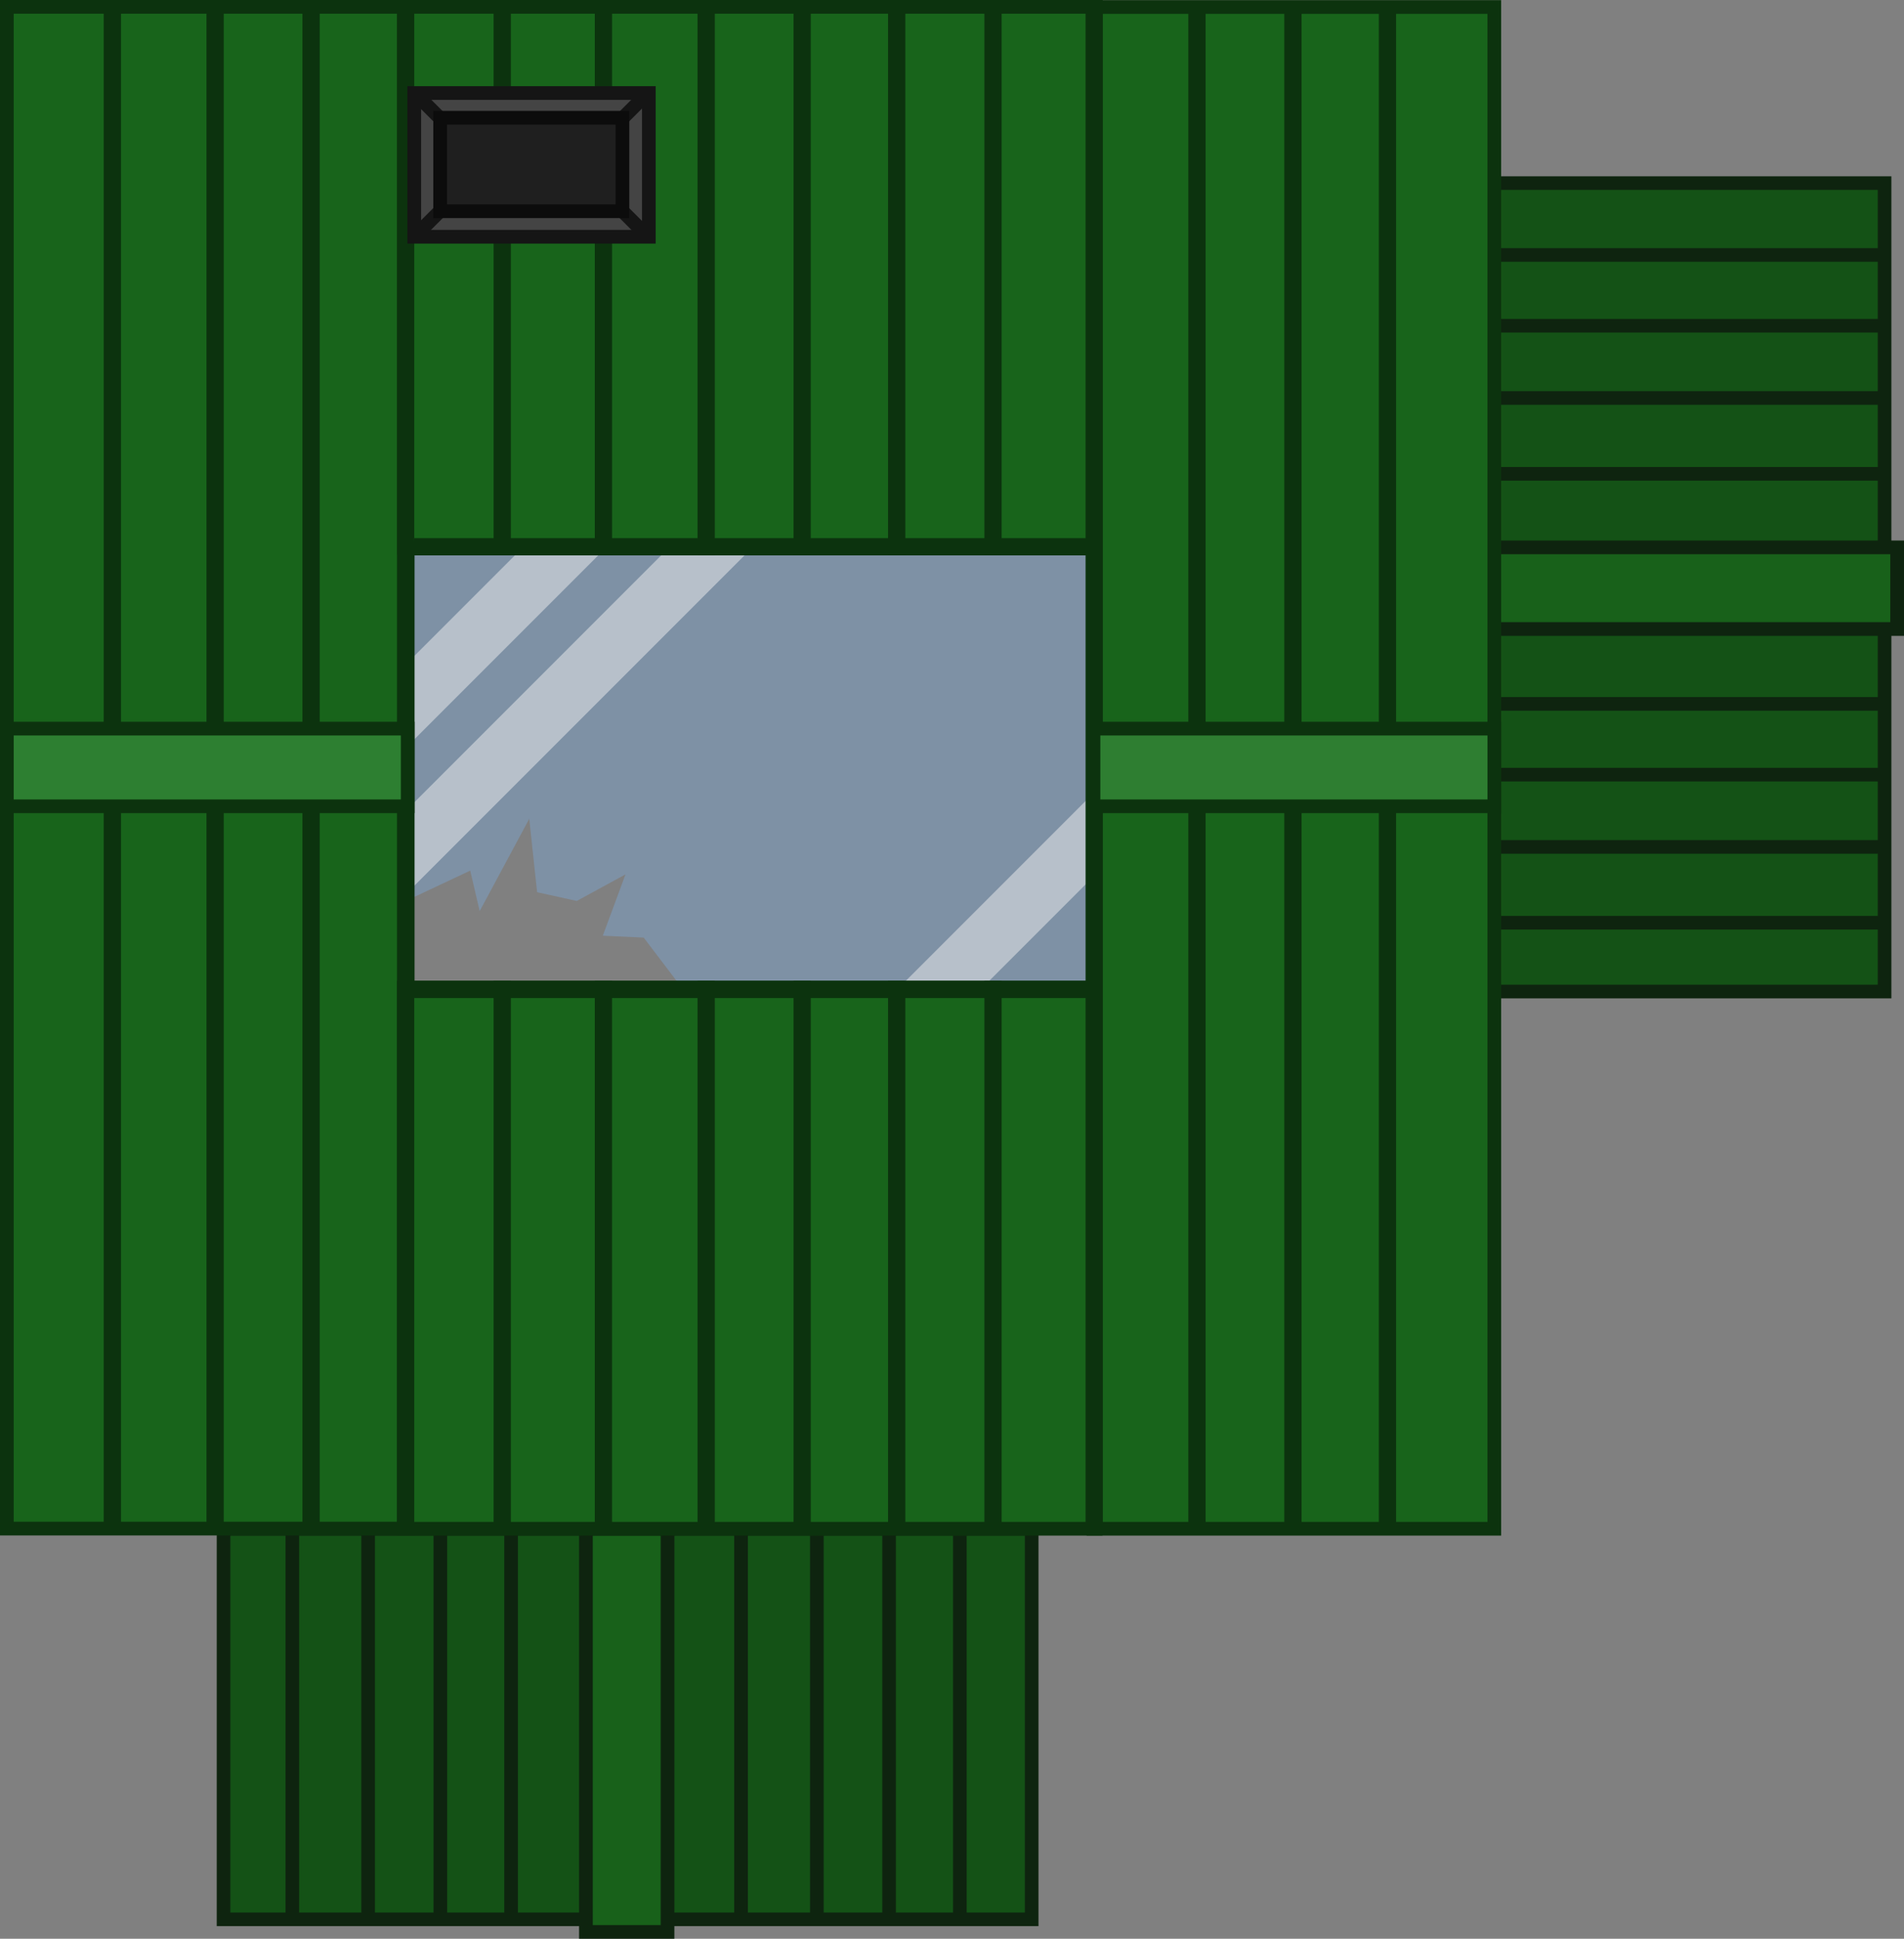<?xml version="1.0" encoding="UTF-8" standalone="no"?>
<!-- Created with Inkscape (http://www.inkscape.org/) -->

<svg
   width="341.753mm"
   height="347.863mm"
   viewBox="0 0 341.753 347.863"
   version="1.1"
   id="svg1"
   xml:space="preserve"
   sodipodi:docname="riverside-house.svg"
   inkscape:version="1.3.2 (091e20e, 2023-11-25, custom)"
   inkscape:export-filename="..\Desktop\NewBuilding\client\public\img\game\buildings\riverside_house_floor.svg"
   inkscape:export-xdpi="96"
   inkscape:export-ydpi="96"
   xmlns:inkscape="http://www.inkscape.org/namespaces/inkscape"
   xmlns:sodipodi="http://sodipodi.sourceforge.net/DTD/sodipodi-0.dtd"
   xmlns="http://www.w3.org/2000/svg"
   xmlns:svg="http://www.w3.org/2000/svg"><rect x="0" y="0" width="341.753" height="347.863" fill="#808080" stroke="none"/><sodipodi:namedview
     id="namedview1"
     pagecolor="#505050"
     bordercolor="#eeeeee"
     borderopacity="1"
     inkscape:showpageshadow="0"
     inkscape:pageopacity="0"
     inkscape:pagecheckerboard="0"
     inkscape:deskcolor="#505050"
     inkscape:document-units="mm"
     inkscape:zoom="0.25"
     inkscape:cx="6196"
     inkscape:cy="702"
     inkscape:window-width="1920"
     inkscape:window-height="1017"
     inkscape:window-x="-8"
     inkscape:window-y="-8"
     inkscape:window-maximized="1"
     inkscape:current-layer="layer1"
     showguides="false"><sodipodi:guide
       position="-1095.704,-122.588"
       orientation="0,-1"
       id="guide3"
       inkscape:locked="false" /><sodipodi:guide
       position="-887.007,-237.238"
       orientation="1,0"
       id="guide1"
       inkscape:locked="false" /></sodipodi:namedview><defs
     id="defs1"><linearGradient
       id="swatch68"
       inkscape:swatch="solid"><stop
         style="stop-color:#2a291d;stop-opacity:1;"
         offset="0"
         id="stop68" /></linearGradient><style
       type="text/css"
       id="style1">&#10;   <![CDATA[
    .fil5 {fill:#1F1A17}
    .fil3 {fill:#72706F}
    .fil2 {fill:#838281}
    .fil0 {fill:#AAA9A9}
    .fil1 {fill:#C2C1C1}
    .fil4 {fill:black}
   ]]>&#10;  </style><style
       id="style1-6">&#10;      .cls-1, .cls-2, .cls-3, .cls-4, .cls-5, .cls-6, .cls-7 {&#10;        fill: none;&#10;      }&#10;&#10;      .cls-8 {&#10;        fill: #31343a;&#10;      }&#10;&#10;      .cls-8, .cls-9, .cls-10 {&#10;        stroke: #2e3036;&#10;      }&#10;&#10;      .cls-8, .cls-9, .cls-10, .cls-11, .cls-12, .cls-13, .cls-14, .cls-15, .cls-16, .cls-17, .cls-18, .cls-19, .cls-5, .cls-6, .cls-7 {&#10;        stroke-width: 8px;&#10;      }&#10;&#10;      .cls-8, .cls-9, .cls-10, .cls-11, .cls-12, .cls-13, .cls-14, .cls-2, .cls-3 {&#10;        stroke-linecap: round;&#10;      }&#10;&#10;      .cls-9 {&#10;        fill: #3d424a;&#10;      }&#10;&#10;      .cls-10 {&#10;        fill: #33363d;&#10;      }&#10;&#10;      .cls-11 {&#10;        fill: #323438;&#10;        stroke: #2e2f33;&#10;      }&#10;&#10;      .cls-12 {&#10;        fill: #32343b;&#10;        stroke: #2b2d33;&#10;      }&#10;&#10;      .cls-13, .cls-20 {&#10;        fill: #43444c;&#10;      }&#10;&#10;      .cls-13, .cls-17, .cls-4, .cls-7 {&#10;        stroke: #303035;&#10;      }&#10;&#10;      .cls-21 {&#10;        clip-path: url(#clippath);&#10;      }&#10;&#10;      .cls-22 {&#10;        fill: #6b6c6d;&#10;      }&#10;&#10;      .cls-23 {&#10;        fill: #8a8a86;&#10;      }&#10;&#10;      .cls-24 {&#10;        fill: #303035;&#10;      }&#10;&#10;      .cls-25 {&#10;        fill: #cfcfcc;&#10;      }&#10;&#10;      .cls-26 {&#10;        fill: #242424;&#10;      }&#10;&#10;      .cls-27 {&#10;        fill: #1e1e1f;&#10;      }&#10;&#10;      .cls-28 {&#10;        fill: #232429;&#10;      }&#10;&#10;      .cls-29 {&#10;        fill: #262624;&#10;      }&#10;&#10;      .cls-30 {&#10;        fill: #2e2e31;&#10;      }&#10;&#10;      .cls-31 {&#10;        fill: #656565;&#10;        stroke: #333;&#10;      }&#10;&#10;      .cls-31, .cls-32, .cls-15, .cls-16, .cls-17, .cls-18, .cls-19, .cls-2, .cls-3, .cls-4, .cls-5, .cls-6, .cls-7 {&#10;        stroke-miterlimit: 10;&#10;      }&#10;&#10;      .cls-31, .cls-32, .cls-2, .cls-3, .cls-4 {&#10;        stroke-width: 4px;&#10;      }&#10;&#10;      .cls-14 {&#10;        stroke-linejoin: round;&#10;      }&#10;&#10;      .cls-14, .cls-18 {&#10;        fill: #39393d;&#10;      }&#10;&#10;      .cls-14, .cls-18, .cls-5 {&#10;        stroke: #2e2e30;&#10;      }&#10;&#10;      .cls-32 {&#10;        fill: #4a4a4f;&#10;        stroke: #3d3d40;&#10;      }&#10;&#10;      .cls-15 {&#10;        fill: #2b2b2e;&#10;        stroke: #292929;&#10;      }&#10;&#10;      .cls-16 {&#10;        fill: #353a3b;&#10;      }&#10;&#10;      .cls-16, .cls-6 {&#10;        stroke: #2c3030;&#10;      }&#10;&#10;      .cls-17 {&#10;        fill: #333332;&#10;      }&#10;&#10;      .cls-19 {&#10;        fill: #888c9e;&#10;        stroke: #2e2f36;&#10;      }&#10;&#10;      .cls-2 {&#10;        stroke: #515159;&#10;      }&#10;&#10;      .cls-3 {&#10;        stroke: #cfcfcc;&#10;      }&#10;    </style><style
       id="style1-4">&#10;      .cls-1 {&#10;        fill: #171717;&#10;      }&#10;&#10;      .cls-2 {&#10;        fill: #1a1a1a;&#10;      }&#10;&#10;      .cls-3 {&#10;        fill: #505050;&#10;        stroke-width: 1.5px;&#10;      }&#10;&#10;      .cls-3, .cls-4, .cls-5, .cls-6, .cls-7 {&#10;        stroke-linecap: round;&#10;        stroke-linejoin: round;&#10;      }&#10;&#10;      .cls-3, .cls-4, .cls-5, .cls-7 {&#10;        stroke: #171717;&#10;      }&#10;&#10;      .cls-4 {&#10;        fill: #3c3c3c;&#10;      }&#10;&#10;      .cls-4, .cls-5, .cls-6, .cls-7 {&#10;        stroke-width: 3px;&#10;      }&#10;&#10;      .cls-5 {&#10;        fill: #434343;&#10;      }&#10;&#10;      .cls-6 {&#10;        fill: #7d521b;&#10;        stroke: #261a08;&#10;      }&#10;&#10;      .cls-7 {&#10;        fill: none;&#10;      }&#10;    </style><style
       type="text/css"
       id="style1-9">&#10;   <![CDATA[
    .fil5 {fill:#1F1A17}
    .fil3 {fill:#72706F}
    .fil2 {fill:#838281}
    .fil0 {fill:#AAA9A9}
    .fil1 {fill:#C2C1C1}
    .fil4 {fill:black}
   ]]>&#10;  </style><style
       id="style1-6-8">&#10;      .cls-1, .cls-2, .cls-3, .cls-4, .cls-5, .cls-6, .cls-7 {&#10;        fill: none;&#10;      }&#10;&#10;      .cls-8 {&#10;        fill: #31343a;&#10;      }&#10;&#10;      .cls-8, .cls-9, .cls-10 {&#10;        stroke: #2e3036;&#10;      }&#10;&#10;      .cls-8, .cls-9, .cls-10, .cls-11, .cls-12, .cls-13, .cls-14, .cls-15, .cls-16, .cls-17, .cls-18, .cls-19, .cls-5, .cls-6, .cls-7 {&#10;        stroke-width: 8px;&#10;      }&#10;&#10;      .cls-8, .cls-9, .cls-10, .cls-11, .cls-12, .cls-13, .cls-14, .cls-2, .cls-3 {&#10;        stroke-linecap: round;&#10;      }&#10;&#10;      .cls-9 {&#10;        fill: #3d424a;&#10;      }&#10;&#10;      .cls-10 {&#10;        fill: #33363d;&#10;      }&#10;&#10;      .cls-11 {&#10;        fill: #323438;&#10;        stroke: #2e2f33;&#10;      }&#10;&#10;      .cls-12 {&#10;        fill: #32343b;&#10;        stroke: #2b2d33;&#10;      }&#10;&#10;      .cls-13, .cls-20 {&#10;        fill: #43444c;&#10;      }&#10;&#10;      .cls-13, .cls-17, .cls-4, .cls-7 {&#10;        stroke: #303035;&#10;      }&#10;&#10;      .cls-21 {&#10;        clip-path: url(#clippath);&#10;      }&#10;&#10;      .cls-22 {&#10;        fill: #6b6c6d;&#10;      }&#10;&#10;      .cls-23 {&#10;        fill: #8a8a86;&#10;      }&#10;&#10;      .cls-24 {&#10;        fill: #303035;&#10;      }&#10;&#10;      .cls-25 {&#10;        fill: #cfcfcc;&#10;      }&#10;&#10;      .cls-26 {&#10;        fill: #242424;&#10;      }&#10;&#10;      .cls-27 {&#10;        fill: #1e1e1f;&#10;      }&#10;&#10;      .cls-28 {&#10;        fill: #232429;&#10;      }&#10;&#10;      .cls-29 {&#10;        fill: #262624;&#10;      }&#10;&#10;      .cls-30 {&#10;        fill: #2e2e31;&#10;      }&#10;&#10;      .cls-31 {&#10;        fill: #656565;&#10;        stroke: #333;&#10;      }&#10;&#10;      .cls-31, .cls-32, .cls-15, .cls-16, .cls-17, .cls-18, .cls-19, .cls-2, .cls-3, .cls-4, .cls-5, .cls-6, .cls-7 {&#10;        stroke-miterlimit: 10;&#10;      }&#10;&#10;      .cls-31, .cls-32, .cls-2, .cls-3, .cls-4 {&#10;        stroke-width: 4px;&#10;      }&#10;&#10;      .cls-14 {&#10;        stroke-linejoin: round;&#10;      }&#10;&#10;      .cls-14, .cls-18 {&#10;        fill: #39393d;&#10;      }&#10;&#10;      .cls-14, .cls-18, .cls-5 {&#10;        stroke: #2e2e30;&#10;      }&#10;&#10;      .cls-32 {&#10;        fill: #4a4a4f;&#10;        stroke: #3d3d40;&#10;      }&#10;&#10;      .cls-15 {&#10;        fill: #2b2b2e;&#10;        stroke: #292929;&#10;      }&#10;&#10;      .cls-16 {&#10;        fill: #353a3b;&#10;      }&#10;&#10;      .cls-16, .cls-6 {&#10;        stroke: #2c3030;&#10;      }&#10;&#10;      .cls-17 {&#10;        fill: #333332;&#10;      }&#10;&#10;      .cls-19 {&#10;        fill: #888c9e;&#10;        stroke: #2e2f36;&#10;      }&#10;&#10;      .cls-2 {&#10;        stroke: #515159;&#10;      }&#10;&#10;      .cls-3 {&#10;        stroke: #cfcfcc;&#10;      }&#10;    </style><style
       id="style1-4-4">&#10;      .cls-1 {&#10;        fill: #171717;&#10;      }&#10;&#10;      .cls-2 {&#10;        fill: #1a1a1a;&#10;      }&#10;&#10;      .cls-3 {&#10;        fill: #505050;&#10;        stroke-width: 1.5px;&#10;      }&#10;&#10;      .cls-3, .cls-4, .cls-5, .cls-6, .cls-7 {&#10;        stroke-linecap: round;&#10;        stroke-linejoin: round;&#10;      }&#10;&#10;      .cls-3, .cls-4, .cls-5, .cls-7 {&#10;        stroke: #171717;&#10;      }&#10;&#10;      .cls-4 {&#10;        fill: #3c3c3c;&#10;      }&#10;&#10;      .cls-4, .cls-5, .cls-6, .cls-7 {&#10;        stroke-width: 3px;&#10;      }&#10;&#10;      .cls-5 {&#10;        fill: #434343;&#10;      }&#10;&#10;      .cls-6 {&#10;        fill: #7d521b;&#10;        stroke: #261a08;&#10;      }&#10;&#10;      .cls-7 {&#10;        fill: none;&#10;      }&#10;    </style><style
       type="text/css"
       id="style1-3">&#10;   <![CDATA[
    .fil5 {fill:#1F1A17}
    .fil3 {fill:#72706F}
    .fil2 {fill:#838281}
    .fil0 {fill:#AAA9A9}
    .fil1 {fill:#C2C1C1}
    .fil4 {fill:black}
   ]]>&#10;  </style><style
       id="style1-6-0">&#10;      .cls-1, .cls-2, .cls-3, .cls-4, .cls-5, .cls-6, .cls-7 {&#10;        fill: none;&#10;      }&#10;&#10;      .cls-8 {&#10;        fill: #31343a;&#10;      }&#10;&#10;      .cls-8, .cls-9, .cls-10 {&#10;        stroke: #2e3036;&#10;      }&#10;&#10;      .cls-8, .cls-9, .cls-10, .cls-11, .cls-12, .cls-13, .cls-14, .cls-15, .cls-16, .cls-17, .cls-18, .cls-19, .cls-5, .cls-6, .cls-7 {&#10;        stroke-width: 8px;&#10;      }&#10;&#10;      .cls-8, .cls-9, .cls-10, .cls-11, .cls-12, .cls-13, .cls-14, .cls-2, .cls-3 {&#10;        stroke-linecap: round;&#10;      }&#10;&#10;      .cls-9 {&#10;        fill: #3d424a;&#10;      }&#10;&#10;      .cls-10 {&#10;        fill: #33363d;&#10;      }&#10;&#10;      .cls-11 {&#10;        fill: #323438;&#10;        stroke: #2e2f33;&#10;      }&#10;&#10;      .cls-12 {&#10;        fill: #32343b;&#10;        stroke: #2b2d33;&#10;      }&#10;&#10;      .cls-13, .cls-20 {&#10;        fill: #43444c;&#10;      }&#10;&#10;      .cls-13, .cls-17, .cls-4, .cls-7 {&#10;        stroke: #303035;&#10;      }&#10;&#10;      .cls-21 {&#10;        clip-path: url(#clippath);&#10;      }&#10;&#10;      .cls-22 {&#10;        fill: #6b6c6d;&#10;      }&#10;&#10;      .cls-23 {&#10;        fill: #8a8a86;&#10;      }&#10;&#10;      .cls-24 {&#10;        fill: #303035;&#10;      }&#10;&#10;      .cls-25 {&#10;        fill: #cfcfcc;&#10;      }&#10;&#10;      .cls-26 {&#10;        fill: #242424;&#10;      }&#10;&#10;      .cls-27 {&#10;        fill: #1e1e1f;&#10;      }&#10;&#10;      .cls-28 {&#10;        fill: #232429;&#10;      }&#10;&#10;      .cls-29 {&#10;        fill: #262624;&#10;      }&#10;&#10;      .cls-30 {&#10;        fill: #2e2e31;&#10;      }&#10;&#10;      .cls-31 {&#10;        fill: #656565;&#10;        stroke: #333;&#10;      }&#10;&#10;      .cls-31, .cls-32, .cls-15, .cls-16, .cls-17, .cls-18, .cls-19, .cls-2, .cls-3, .cls-4, .cls-5, .cls-6, .cls-7 {&#10;        stroke-miterlimit: 10;&#10;      }&#10;&#10;      .cls-31, .cls-32, .cls-2, .cls-3, .cls-4 {&#10;        stroke-width: 4px;&#10;      }&#10;&#10;      .cls-14 {&#10;        stroke-linejoin: round;&#10;      }&#10;&#10;      .cls-14, .cls-18 {&#10;        fill: #39393d;&#10;      }&#10;&#10;      .cls-14, .cls-18, .cls-5 {&#10;        stroke: #2e2e30;&#10;      }&#10;&#10;      .cls-32 {&#10;        fill: #4a4a4f;&#10;        stroke: #3d3d40;&#10;      }&#10;&#10;      .cls-15 {&#10;        fill: #2b2b2e;&#10;        stroke: #292929;&#10;      }&#10;&#10;      .cls-16 {&#10;        fill: #353a3b;&#10;      }&#10;&#10;      .cls-16, .cls-6 {&#10;        stroke: #2c3030;&#10;      }&#10;&#10;      .cls-17 {&#10;        fill: #333332;&#10;      }&#10;&#10;      .cls-19 {&#10;        fill: #888c9e;&#10;        stroke: #2e2f36;&#10;      }&#10;&#10;      .cls-2 {&#10;        stroke: #515159;&#10;      }&#10;&#10;      .cls-3 {&#10;        stroke: #cfcfcc;&#10;      }&#10;    </style><style
       id="style1-4-8">&#10;      .cls-1 {&#10;        fill: #171717;&#10;      }&#10;&#10;      .cls-2 {&#10;        fill: #1a1a1a;&#10;      }&#10;&#10;      .cls-3 {&#10;        fill: #505050;&#10;        stroke-width: 1.5px;&#10;      }&#10;&#10;      .cls-3, .cls-4, .cls-5, .cls-6, .cls-7 {&#10;        stroke-linecap: round;&#10;        stroke-linejoin: round;&#10;      }&#10;&#10;      .cls-3, .cls-4, .cls-5, .cls-7 {&#10;        stroke: #171717;&#10;      }&#10;&#10;      .cls-4 {&#10;        fill: #3c3c3c;&#10;      }&#10;&#10;      .cls-4, .cls-5, .cls-6, .cls-7 {&#10;        stroke-width: 3px;&#10;      }&#10;&#10;      .cls-5 {&#10;        fill: #434343;&#10;      }&#10;&#10;      .cls-6 {&#10;        fill: #7d521b;&#10;        stroke: #261a08;&#10;      }&#10;&#10;      .cls-7 {&#10;        fill: none;&#10;      }&#10;    </style><style
       type="text/css"
       id="style1-9-8">&#10;   <![CDATA[
    .fil5 {fill:#1F1A17}
    .fil3 {fill:#72706F}
    .fil2 {fill:#838281}
    .fil0 {fill:#AAA9A9}
    .fil1 {fill:#C2C1C1}
    .fil4 {fill:black}
   ]]>&#10;  </style><style
       id="style1-6-8-5">&#10;      .cls-1, .cls-2, .cls-3, .cls-4, .cls-5, .cls-6, .cls-7 {&#10;        fill: none;&#10;      }&#10;&#10;      .cls-8 {&#10;        fill: #31343a;&#10;      }&#10;&#10;      .cls-8, .cls-9, .cls-10 {&#10;        stroke: #2e3036;&#10;      }&#10;&#10;      .cls-8, .cls-9, .cls-10, .cls-11, .cls-12, .cls-13, .cls-14, .cls-15, .cls-16, .cls-17, .cls-18, .cls-19, .cls-5, .cls-6, .cls-7 {&#10;        stroke-width: 8px;&#10;      }&#10;&#10;      .cls-8, .cls-9, .cls-10, .cls-11, .cls-12, .cls-13, .cls-14, .cls-2, .cls-3 {&#10;        stroke-linecap: round;&#10;      }&#10;&#10;      .cls-9 {&#10;        fill: #3d424a;&#10;      }&#10;&#10;      .cls-10 {&#10;        fill: #33363d;&#10;      }&#10;&#10;      .cls-11 {&#10;        fill: #323438;&#10;        stroke: #2e2f33;&#10;      }&#10;&#10;      .cls-12 {&#10;        fill: #32343b;&#10;        stroke: #2b2d33;&#10;      }&#10;&#10;      .cls-13, .cls-20 {&#10;        fill: #43444c;&#10;      }&#10;&#10;      .cls-13, .cls-17, .cls-4, .cls-7 {&#10;        stroke: #303035;&#10;      }&#10;&#10;      .cls-21 {&#10;        clip-path: url(#clippath);&#10;      }&#10;&#10;      .cls-22 {&#10;        fill: #6b6c6d;&#10;      }&#10;&#10;      .cls-23 {&#10;        fill: #8a8a86;&#10;      }&#10;&#10;      .cls-24 {&#10;        fill: #303035;&#10;      }&#10;&#10;      .cls-25 {&#10;        fill: #cfcfcc;&#10;      }&#10;&#10;      .cls-26 {&#10;        fill: #242424;&#10;      }&#10;&#10;      .cls-27 {&#10;        fill: #1e1e1f;&#10;      }&#10;&#10;      .cls-28 {&#10;        fill: #232429;&#10;      }&#10;&#10;      .cls-29 {&#10;        fill: #262624;&#10;      }&#10;&#10;      .cls-30 {&#10;        fill: #2e2e31;&#10;      }&#10;&#10;      .cls-31 {&#10;        fill: #656565;&#10;        stroke: #333;&#10;      }&#10;&#10;      .cls-31, .cls-32, .cls-15, .cls-16, .cls-17, .cls-18, .cls-19, .cls-2, .cls-3, .cls-4, .cls-5, .cls-6, .cls-7 {&#10;        stroke-miterlimit: 10;&#10;      }&#10;&#10;      .cls-31, .cls-32, .cls-2, .cls-3, .cls-4 {&#10;        stroke-width: 4px;&#10;      }&#10;&#10;      .cls-14 {&#10;        stroke-linejoin: round;&#10;      }&#10;&#10;      .cls-14, .cls-18 {&#10;        fill: #39393d;&#10;      }&#10;&#10;      .cls-14, .cls-18, .cls-5 {&#10;        stroke: #2e2e30;&#10;      }&#10;&#10;      .cls-32 {&#10;        fill: #4a4a4f;&#10;        stroke: #3d3d40;&#10;      }&#10;&#10;      .cls-15 {&#10;        fill: #2b2b2e;&#10;        stroke: #292929;&#10;      }&#10;&#10;      .cls-16 {&#10;        fill: #353a3b;&#10;      }&#10;&#10;      .cls-16, .cls-6 {&#10;        stroke: #2c3030;&#10;      }&#10;&#10;      .cls-17 {&#10;        fill: #333332;&#10;      }&#10;&#10;      .cls-19 {&#10;        fill: #888c9e;&#10;        stroke: #2e2f36;&#10;      }&#10;&#10;      .cls-2 {&#10;        stroke: #515159;&#10;      }&#10;&#10;      .cls-3 {&#10;        stroke: #cfcfcc;&#10;      }&#10;    </style><style
       id="style1-4-4-7">&#10;      .cls-1 {&#10;        fill: #171717;&#10;      }&#10;&#10;      .cls-2 {&#10;        fill: #1a1a1a;&#10;      }&#10;&#10;      .cls-3 {&#10;        fill: #505050;&#10;        stroke-width: 1.5px;&#10;      }&#10;&#10;      .cls-3, .cls-4, .cls-5, .cls-6, .cls-7 {&#10;        stroke-linecap: round;&#10;        stroke-linejoin: round;&#10;      }&#10;&#10;      .cls-3, .cls-4, .cls-5, .cls-7 {&#10;        stroke: #171717;&#10;      }&#10;&#10;      .cls-4 {&#10;        fill: #3c3c3c;&#10;      }&#10;&#10;      .cls-4, .cls-5, .cls-6, .cls-7 {&#10;        stroke-width: 3px;&#10;      }&#10;&#10;      .cls-5 {&#10;        fill: #434343;&#10;      }&#10;&#10;      .cls-6 {&#10;        fill: #7d521b;&#10;        stroke: #261a08;&#10;      }&#10;&#10;      .cls-7 {&#10;        fill: none;&#10;      }&#10;    </style></defs><g
     inkscape:label="Layer 1"
     inkscape:groupmode="layer"
     id="layer1"
     transform="translate(-1304.707,56.011)"><g
       id="g94"><g
         id="g116-4"
         style="display:inline"
         transform="translate(314.77,390.124)"><g
           id="g109-1"><rect
             style="fill:#145216;fill-opacity:1;stroke:#0e240f;stroke-width:2.445;stroke-linecap:round;stroke-linejoin:miter;stroke-miterlimit:5;stroke-dasharray:none;stroke-opacity:1;paint-order:fill markers stroke"
             id="rect101-5"
             width="145.055"
             height="70.069"
             x="1030.061"
             y="-171.827" /><rect
             style="fill:#18611a;fill-opacity:1;stroke:#0e240f;stroke-width:2.458;stroke-linecap:round;stroke-linejoin:miter;stroke-miterlimit:5;stroke-dasharray:none;stroke-opacity:1;paint-order:fill markers stroke"
             id="rect102-1"
             width="14.648"
             height="72.326"
             x="1095.105"
             y="-171.827" /><g
             id="g105-85"><g
               id="g104-8"><rect
                 style="fill:#0e240f;fill-opacity:1;stroke:none;stroke-width:10.712;stroke-linecap:round;stroke-linejoin:miter;stroke-miterlimit:5;stroke-dasharray:none;stroke-opacity:1;paint-order:fill markers stroke"
                 id="rect103-7"
                 width="2.445"
                 height="68.527"
                 x="1041.183"
                 y="-171.164" /><rect
                 style="fill:#0e240f;fill-opacity:1;stroke:none;stroke-width:10.712;stroke-linecap:round;stroke-linejoin:miter;stroke-miterlimit:5;stroke-dasharray:none;stroke-opacity:1;paint-order:fill markers stroke"
                 id="rect103-8-3"
                 width="2.445"
                 height="68.527"
                 x="1054.79"
                 y="-170.921" /><rect
                 style="fill:#0e240f;fill-opacity:1;stroke:none;stroke-width:10.712;stroke-linecap:round;stroke-linejoin:miter;stroke-miterlimit:5;stroke-dasharray:none;stroke-opacity:1;paint-order:fill markers stroke"
                 id="rect103-3-5"
                 width="2.445"
                 height="68.527"
                 x="1067.755"
                 y="-171.053" /><rect
                 style="fill:#0e240f;fill-opacity:1;stroke:none;stroke-width:10.712;stroke-linecap:round;stroke-linejoin:miter;stroke-miterlimit:5;stroke-dasharray:none;stroke-opacity:1;paint-order:fill markers stroke"
                 id="rect103-5-9"
                 width="2.445"
                 height="68.527"
                 x="1080.455"
                 y="-170.921" /></g><g
               id="g104-2-6"
               transform="translate(80.545,0.263)"><rect
                 style="fill:#0e240f;fill-opacity:1;stroke:none;stroke-width:10.712;stroke-linecap:round;stroke-linejoin:miter;stroke-miterlimit:5;stroke-dasharray:none;stroke-opacity:1;paint-order:fill markers stroke"
                 id="rect103-53-6"
                 width="2.445"
                 height="68.527"
                 x="1041.183"
                 y="-171.164" /><rect
                 style="fill:#0e240f;fill-opacity:1;stroke:none;stroke-width:10.712;stroke-linecap:round;stroke-linejoin:miter;stroke-miterlimit:5;stroke-dasharray:none;stroke-opacity:1;paint-order:fill markers stroke"
                 id="rect103-8-2-2"
                 width="2.445"
                 height="68.527"
                 x="1054.79"
                 y="-170.921" /><rect
                 style="fill:#0e240f;fill-opacity:1;stroke:none;stroke-width:10.712;stroke-linecap:round;stroke-linejoin:miter;stroke-miterlimit:5;stroke-dasharray:none;stroke-opacity:1;paint-order:fill markers stroke"
                 id="rect103-3-6-8"
                 width="2.445"
                 height="68.527"
                 x="1067.755"
                 y="-171.053" /><rect
                 style="fill:#0e240f;fill-opacity:1;stroke:none;stroke-width:10.712;stroke-linecap:round;stroke-linejoin:miter;stroke-miterlimit:5;stroke-dasharray:none;stroke-opacity:1;paint-order:fill markers stroke"
                 id="rect103-5-2-8"
                 width="2.445"
                 height="68.527"
                 x="1080.455"
                 y="-170.921" /></g></g></g><g
           id="g109-9-0"
           transform="rotate(-90,1095.897,-334.064)"><rect
             style="fill:#145216;fill-opacity:1;stroke:#0e240f;stroke-width:2.445;stroke-linecap:round;stroke-linejoin:miter;stroke-miterlimit:5;stroke-dasharray:none;stroke-opacity:1;paint-order:fill markers stroke"
             id="rect101-2-3"
             width="145.055"
             height="70.069"
             x="1030.061"
             y="-171.827" /><rect
             style="fill:#18611a;fill-opacity:1;stroke:#0e240f;stroke-width:2.458;stroke-linecap:round;stroke-linejoin:miter;stroke-miterlimit:5;stroke-dasharray:none;stroke-opacity:1;paint-order:fill markers stroke"
             id="rect102-5-5"
             width="14.648"
             height="72.326"
             x="1095.105"
             y="-171.827" /><g
             id="g105-0-7"><g
               id="g104-5-0"><rect
                 style="fill:#0e240f;fill-opacity:1;stroke:none;stroke-width:10.712;stroke-linecap:round;stroke-linejoin:miter;stroke-miterlimit:5;stroke-dasharray:none;stroke-opacity:1;paint-order:fill markers stroke"
                 id="rect103-34-7"
                 width="2.445"
                 height="68.527"
                 x="1041.183"
                 y="-171.164" /><rect
                 style="fill:#0e240f;fill-opacity:1;stroke:none;stroke-width:10.712;stroke-linecap:round;stroke-linejoin:miter;stroke-miterlimit:5;stroke-dasharray:none;stroke-opacity:1;paint-order:fill markers stroke"
                 id="rect103-8-8-8"
                 width="2.445"
                 height="68.527"
                 x="1054.79"
                 y="-170.921" /><rect
                 style="fill:#0e240f;fill-opacity:1;stroke:none;stroke-width:10.712;stroke-linecap:round;stroke-linejoin:miter;stroke-miterlimit:5;stroke-dasharray:none;stroke-opacity:1;paint-order:fill markers stroke"
                 id="rect103-3-9-1"
                 width="2.445"
                 height="68.527"
                 x="1067.755"
                 y="-171.053" /><rect
                 style="fill:#0e240f;fill-opacity:1;stroke:none;stroke-width:10.712;stroke-linecap:round;stroke-linejoin:miter;stroke-miterlimit:5;stroke-dasharray:none;stroke-opacity:1;paint-order:fill markers stroke"
                 id="rect103-5-1-6"
                 width="2.445"
                 height="68.527"
                 x="1080.455"
                 y="-170.921" /></g><g
               id="g104-2-0-9"
               transform="translate(80.545,0.263)"><rect
                 style="fill:#0e240f;fill-opacity:1;stroke:none;stroke-width:10.712;stroke-linecap:round;stroke-linejoin:miter;stroke-miterlimit:5;stroke-dasharray:none;stroke-opacity:1;paint-order:fill markers stroke"
                 id="rect103-53-2-3"
                 width="2.445"
                 height="68.527"
                 x="1041.183"
                 y="-171.164" /><rect
                 style="fill:#0e240f;fill-opacity:1;stroke:none;stroke-width:10.712;stroke-linecap:round;stroke-linejoin:miter;stroke-miterlimit:5;stroke-dasharray:none;stroke-opacity:1;paint-order:fill markers stroke"
                 id="rect103-8-2-9-4"
                 width="2.445"
                 height="68.527"
                 x="1054.79"
                 y="-170.921" /><rect
                 style="fill:#0e240f;fill-opacity:1;stroke:none;stroke-width:10.712;stroke-linecap:round;stroke-linejoin:miter;stroke-miterlimit:5;stroke-dasharray:none;stroke-opacity:1;paint-order:fill markers stroke"
                 id="rect103-3-6-0-3"
                 width="2.445"
                 height="68.527"
                 x="1067.755"
                 y="-171.053" /><rect
                 style="fill:#0e240f;fill-opacity:1;stroke:none;stroke-width:10.712;stroke-linecap:round;stroke-linejoin:miter;stroke-miterlimit:5;stroke-dasharray:none;stroke-opacity:1;paint-order:fill markers stroke"
                 id="rect103-5-2-2-7"
                 width="2.445"
                 height="68.527"
                 x="1080.455"
                 y="-170.921" /></g></g></g><g
           id="g115-7"><path
             id="rect94-9"
             style="fill:#7caee4;fill-opacity:0.369;stroke-width:2.458;stroke-linecap:round;stroke-miterlimit:5;paint-order:fill markers stroke"
             d="m -2870.252,9785.444 h 123.296 v 82.021 l -61.464,-0.094 -11.992,-2.155 -6.404,-8.428 -7.339,-0.337 4.073,-11.001 -8.742,4.761 -7.12,-1.565 -1.413,-13.165 -8.893,16.554 -1.7,-7.264 -12.303,5.784 v -9.506 z"
             sodipodi:nodetypes="cccccccccccccccc"
             transform="translate(3932.289,-10134.694)" /><g
             id="g24072-0"
             transform="translate(-5258.367,-5946.752)"><g
               id="g73363-6"
               transform="rotate(90,6689.299,2501.357)"><g
                 id="g95-0"><rect
                   style="fill:#efefef;fill-opacity:0.502;stroke:none;stroke-width:1.959;stroke-linecap:round;stroke-linejoin:miter;stroke-miterlimit:5;stroke-dasharray:none;stroke-opacity:1;paint-order:fill markers stroke"
                   id="rect95-19"
                   width="69.585"
                   height="10.583"
                   x="-8988.305"
                   y="4906.096"
                   transform="rotate(-135)" /><rect
                   style="fill:#efefef;fill-opacity:0.502;stroke:none;stroke-width:1.959;stroke-linecap:round;stroke-linejoin:miter;stroke-miterlimit:5;stroke-dasharray:none;stroke-opacity:1;paint-order:fill markers stroke"
                   id="rect95-11-1"
                   width="69.585"
                   height="10.583"
                   x="-8955.097"
                   y="5009.698"
                   transform="rotate(-135)" /><rect
                   style="fill:#efefef;fill-opacity:0.502;stroke:none;stroke-width:2.253;stroke-linecap:round;stroke-linejoin:miter;stroke-miterlimit:5;stroke-dasharray:none;stroke-opacity:1;paint-order:fill markers stroke"
                   id="rect95-1-9"
                   width="92.075"
                   height="10.583"
                   x="-8995.247"
                   y="4924.666"
                   transform="rotate(-135)" /></g></g></g><g
             id="g96-4"
             style="display:inline"><g
               id="g81-5"><rect
                 style="fill:#18641b;fill-opacity:1;stroke:#0c330e;stroke-width:2.458;stroke-linecap:round;stroke-linejoin:miter;stroke-miterlimit:5;stroke-dasharray:none;stroke-opacity:1;paint-order:fill markers stroke"
                 id="rect58-6"
                 width="71.951"
                 height="273.041"
                 x="991.166"
                 y="-444.906" /><rect
                 style="fill:#18641b;fill-opacity:1;stroke:#0c330e;stroke-width:2.458;stroke-linecap:round;stroke-linejoin:miter;stroke-miterlimit:5;stroke-dasharray:none;stroke-opacity:1;paint-order:fill markers stroke"
                 id="rect58-9-8"
                 width="71.951"
                 height="273.041"
                 x="1186.205"
                 y="-444.878" /><rect
                 style="fill:#18641b;fill-opacity:1;stroke:#0c330e;stroke-width:2.458;stroke-linecap:round;stroke-linejoin:miter;stroke-miterlimit:5;stroke-dasharray:none;stroke-opacity:1;paint-order:fill markers stroke"
                 id="rect58-9-6-68"
                 width="124.175"
                 height="97.084"
                 x="1062.459"
                 y="-444.905" /><rect
                 style="fill:#18641b;fill-opacity:1;stroke:#0c330e;stroke-width:2.458;stroke-linecap:round;stroke-linejoin:miter;stroke-miterlimit:5;stroke-dasharray:none;stroke-opacity:1;paint-order:fill markers stroke"
                 id="rect58-9-6-6-3"
                 width="124.175"
                 height="97.084"
                 x="1062.425"
                 y="-268.927" /><g
                 id="g215-1"
                 style="display:inline"
                 transform="matrix(1,0,0,1.001,0,0.438)"><rect
                   style="fill:#0c330e;fill-opacity:1;stroke:none;stroke-width:13.948;stroke-linecap:square;stroke-linejoin:miter;stroke-miterlimit:5;stroke-dasharray:none;stroke-opacity:1;paint-order:fill markers stroke"
                   id="rect215-0"
                   width="3.097"
                   height="271.436"
                   x="1237.431"
                   y="-443.747" /><rect
                   style="fill:#0c330e;fill-opacity:1;stroke:none;stroke-width:13.948;stroke-linecap:square;stroke-linejoin:miter;stroke-miterlimit:5;stroke-dasharray:none;stroke-opacity:1;paint-order:fill markers stroke"
                   id="rect215-5-5"
                   width="3.097"
                   height="271.436"
                   x="1220.46"
                   y="-443.747" /><rect
                   style="fill:#0c330e;fill-opacity:1;stroke:none;stroke-width:13.948;stroke-linecap:square;stroke-linejoin:miter;stroke-miterlimit:5;stroke-dasharray:none;stroke-opacity:1;paint-order:fill markers stroke"
                   id="rect215-5-4-3"
                   width="3.097"
                   height="271.436"
                   x="1203.234"
                   y="-443.747" /><rect
                   style="fill:#0c330e;fill-opacity:1;stroke:none;stroke-width:13.948;stroke-linecap:square;stroke-linejoin:miter;stroke-miterlimit:5;stroke-dasharray:none;stroke-opacity:1;paint-order:fill markers stroke"
                   id="rect215-5-4-7-3"
                   width="3.097"
                   height="271.436"
                   x="1184.792"
                   y="-443.747" /><rect
                   style="fill:#0c330e;fill-opacity:1;stroke:none;stroke-width:13.948;stroke-linecap:square;stroke-linejoin:miter;stroke-miterlimit:5;stroke-dasharray:none;stroke-opacity:1;paint-order:fill markers stroke"
                   id="rect215-3-7"
                   width="3.097"
                   height="271.436"
                   x="1061.194"
                   y="-443.747" /><rect
                   style="fill:#0c330e;fill-opacity:1;stroke:none;stroke-width:13.948;stroke-linecap:square;stroke-linejoin:miter;stroke-miterlimit:5;stroke-dasharray:none;stroke-opacity:1;paint-order:fill markers stroke"
                   id="rect215-5-9-3"
                   width="3.097"
                   height="271.436"
                   x="1044.224"
                   y="-443.747" /><rect
                   style="fill:#0c330e;fill-opacity:1;stroke:none;stroke-width:13.948;stroke-linecap:square;stroke-linejoin:miter;stroke-miterlimit:5;stroke-dasharray:none;stroke-opacity:1;paint-order:fill markers stroke"
                   id="rect215-5-4-9-4"
                   width="3.097"
                   height="271.436"
                   x="1026.997"
                   y="-443.747" /><rect
                   style="fill:#0c330e;fill-opacity:1;stroke:none;stroke-width:13.948;stroke-linecap:square;stroke-linejoin:miter;stroke-miterlimit:5;stroke-dasharray:none;stroke-opacity:1;paint-order:fill markers stroke"
                   id="rect215-5-4-7-0-9"
                   width="3.097"
                   height="271.436"
                   x="1008.555"
                   y="-443.747" /><g
                   id="g219-7"
                   style="display:inline"><g
                     id="g218-4"><rect
                       style="fill:#0c330e;fill-opacity:1;stroke:none;stroke-width:8.341;stroke-linecap:square;stroke-linejoin:miter;stroke-miterlimit:5;stroke-dasharray:none;stroke-opacity:1;paint-order:fill markers stroke"
                       id="rect215-5-4-0-5"
                       width="3.097"
                       height="97.069"
                       x="1166.627"
                       y="-443.747" /><rect
                       style="fill:#0c330e;fill-opacity:1;stroke:none;stroke-width:8.341;stroke-linecap:square;stroke-linejoin:miter;stroke-miterlimit:5;stroke-dasharray:none;stroke-opacity:1;paint-order:fill markers stroke"
                       id="rect215-2-8"
                       width="3.097"
                       height="97.069"
                       x="1149.338"
                       y="-443.747" /><rect
                       style="fill:#0c330e;fill-opacity:1;stroke:none;stroke-width:8.341;stroke-linecap:square;stroke-linejoin:miter;stroke-miterlimit:5;stroke-dasharray:none;stroke-opacity:1;paint-order:fill markers stroke"
                       id="rect215-5-7-3"
                       width="3.097"
                       height="97.069"
                       x="1132.367"
                       y="-443.747" /><rect
                       style="fill:#0c330e;fill-opacity:1;stroke:none;stroke-width:8.341;stroke-linecap:square;stroke-linejoin:miter;stroke-miterlimit:5;stroke-dasharray:none;stroke-opacity:1;paint-order:fill markers stroke"
                       id="rect215-5-4-2-6"
                       width="3.097"
                       height="97.069"
                       x="1115.141"
                       y="-443.747" /><rect
                       style="fill:#0c330e;fill-opacity:1;stroke:none;stroke-width:8.341;stroke-linecap:square;stroke-linejoin:miter;stroke-miterlimit:5;stroke-dasharray:none;stroke-opacity:1;paint-order:fill markers stroke"
                       id="rect215-5-4-7-1-3"
                       width="3.097"
                       height="97.069"
                       x="1096.699"
                       y="-443.747" /><rect
                       style="fill:#0c330e;fill-opacity:1;stroke:none;stroke-width:8.341;stroke-linecap:square;stroke-linejoin:miter;stroke-miterlimit:5;stroke-dasharray:none;stroke-opacity:1;paint-order:fill markers stroke"
                       id="rect215-5-4-0-4-3"
                       width="3.097"
                       height="97.069"
                       x="1078.533"
                       y="-443.747" /></g><g
                     id="g217-8"
                     transform="translate(-0.769,-0.117)"><rect
                       style="display:inline;fill:#0c330e;fill-opacity:1;stroke:none;stroke-width:8.341;stroke-linecap:square;stroke-linejoin:miter;stroke-miterlimit:5;stroke-dasharray:none;stroke-opacity:1;paint-order:fill markers stroke"
                       id="rect215-5-4-0-3-8"
                       width="3.097"
                       height="97.069"
                       x="1167.395"
                       y="-270.206" /><rect
                       style="display:inline;fill:#0c330e;fill-opacity:1;stroke:none;stroke-width:8.341;stroke-linecap:square;stroke-linejoin:miter;stroke-miterlimit:5;stroke-dasharray:none;stroke-opacity:1;paint-order:fill markers stroke"
                       id="rect215-2-4-7"
                       width="3.097"
                       height="97.069"
                       x="1150.106"
                       y="-270.206" /><rect
                       style="display:inline;fill:#0c330e;fill-opacity:1;stroke:none;stroke-width:8.341;stroke-linecap:square;stroke-linejoin:miter;stroke-miterlimit:5;stroke-dasharray:none;stroke-opacity:1;paint-order:fill markers stroke"
                       id="rect215-5-7-7-7"
                       width="3.097"
                       height="97.069"
                       x="1133.135"
                       y="-270.206" /><rect
                       style="display:inline;fill:#0c330e;fill-opacity:1;stroke:none;stroke-width:8.341;stroke-linecap:square;stroke-linejoin:miter;stroke-miterlimit:5;stroke-dasharray:none;stroke-opacity:1;paint-order:fill markers stroke"
                       id="rect215-5-4-2-5-1"
                       width="3.097"
                       height="97.069"
                       x="1115.909"
                       y="-270.206" /><rect
                       style="display:inline;fill:#0c330e;fill-opacity:1;stroke:none;stroke-width:8.341;stroke-linecap:square;stroke-linejoin:miter;stroke-miterlimit:5;stroke-dasharray:none;stroke-opacity:1;paint-order:fill markers stroke"
                       id="rect215-5-4-7-1-6-2"
                       width="3.097"
                       height="97.069"
                       x="1097.467"
                       y="-270.206" /><rect
                       style="display:inline;fill:#0c330e;fill-opacity:1;stroke:none;stroke-width:8.341;stroke-linecap:square;stroke-linejoin:miter;stroke-miterlimit:5;stroke-dasharray:none;stroke-opacity:1;paint-order:fill markers stroke"
                       id="rect215-5-4-0-4-5-3"
                       width="3.097"
                       height="97.069"
                       x="1079.302"
                       y="-270.206" /></g><rect
                     style="fill:#0c330e;fill-opacity:1;stroke:none;stroke-width:17.684;stroke-linecap:square;stroke-linejoin:miter;stroke-miterlimit:5;stroke-dasharray:none;stroke-opacity:1;paint-order:fill markers stroke"
                     id="rect218-5"
                     width="3.087"
                     height="121.046"
                     x="346.578"
                     y="1064.265"
                     transform="rotate(-90)" /><rect
                     style="display:inline;fill:#0c330e;fill-opacity:1;stroke:none;stroke-width:17.715;stroke-linecap:square;stroke-linejoin:miter;stroke-miterlimit:5;stroke-dasharray:none;stroke-opacity:1;paint-order:fill markers stroke"
                     id="rect218-7-6"
                     width="3.087"
                     height="121.476"
                     x="267.237"
                     y="1063.504"
                     transform="rotate(-90)" /></g></g></g><rect
               style="fill:#2d7f31;fill-opacity:1;stroke:#0c330e;stroke-width:2.458;stroke-linecap:round;stroke-linejoin:miter;stroke-miterlimit:5;stroke-dasharray:none;stroke-opacity:1;paint-order:fill markers stroke"
               id="rect87-5"
               width="71.951"
               height="13.938"
               x="991.166"
               y="-315.402" /><rect
               style="fill:#2e7e31;fill-opacity:1;stroke:#0c330e;stroke-width:2.458;stroke-linecap:round;stroke-linejoin:miter;stroke-miterlimit:5;stroke-dasharray:none;stroke-opacity:1;paint-order:fill markers stroke"
               id="rect87-3-6"
               width="71.951"
               height="13.938"
               x="1186.209"
               y="-315.402" /></g><g
             id="g97-21"
             transform="translate(-96.308,-6.35)"><rect
               style="fill:#444444;fill-opacity:1;stroke:#151515;stroke-width:2.458;stroke-linecap:round;stroke-linejoin:miter;stroke-miterlimit:5;stroke-dasharray:none;stroke-opacity:1;paint-order:fill markers stroke"
               id="rect96-0"
               width="42.101"
               height="25.79"
               x="1160.602"
               y="-423.094" /><rect
               style="fill:#151515;fill-opacity:1;stroke:none;stroke-width:2.458;stroke-linecap:round;stroke-linejoin:miter;stroke-miterlimit:5;stroke-dasharray:none;stroke-opacity:1;paint-order:fill markers stroke"
               id="rect97-7"
               width="7.377"
               height="2.48"
               x="521.709"
               y="-1121.148"
               transform="rotate(45)" /><rect
               style="fill:#151515;fill-opacity:1;stroke:none;stroke-width:2.458;stroke-linecap:round;stroke-linejoin:miter;stroke-miterlimit:5;stroke-dasharray:none;stroke-opacity:1;paint-order:fill markers stroke"
               id="rect97-2-60"
               width="7.377"
               height="2.48"
               x="-1149.419"
               y="-552.373"
               transform="rotate(135)" /><rect
               style="fill:#151515;fill-opacity:1;stroke:none;stroke-width:2.458;stroke-linecap:round;stroke-linejoin:miter;stroke-miterlimit:5;stroke-dasharray:none;stroke-opacity:1;paint-order:fill markers stroke"
               id="rect97-2-6-3"
               width="7.377"
               height="2.48"
               x="-568.339"
               y="1130.039"
               transform="rotate(-135)" /><rect
               style="fill:#151515;fill-opacity:1;stroke:none;stroke-width:2.458;stroke-linecap:round;stroke-linejoin:miter;stroke-miterlimit:5;stroke-dasharray:none;stroke-opacity:1;paint-order:fill markers stroke"
               id="rect97-2-6-8-2"
               width="7.377"
               height="2.48"
               x="1101.514"
               y="538.505"
               transform="rotate(-45)" /><rect
               style="fill:#1f1f1f;fill-opacity:1;stroke:#0c0c0c;stroke-width:2.458;stroke-linecap:round;stroke-linejoin:miter;stroke-miterlimit:5;stroke-dasharray:none;stroke-opacity:1;paint-order:fill markers stroke"
               id="rect96-3-8"
               width="32.722"
               height="16.779"
               x="1165.249"
               y="-418.659" /></g></g></g></g></g></svg>
